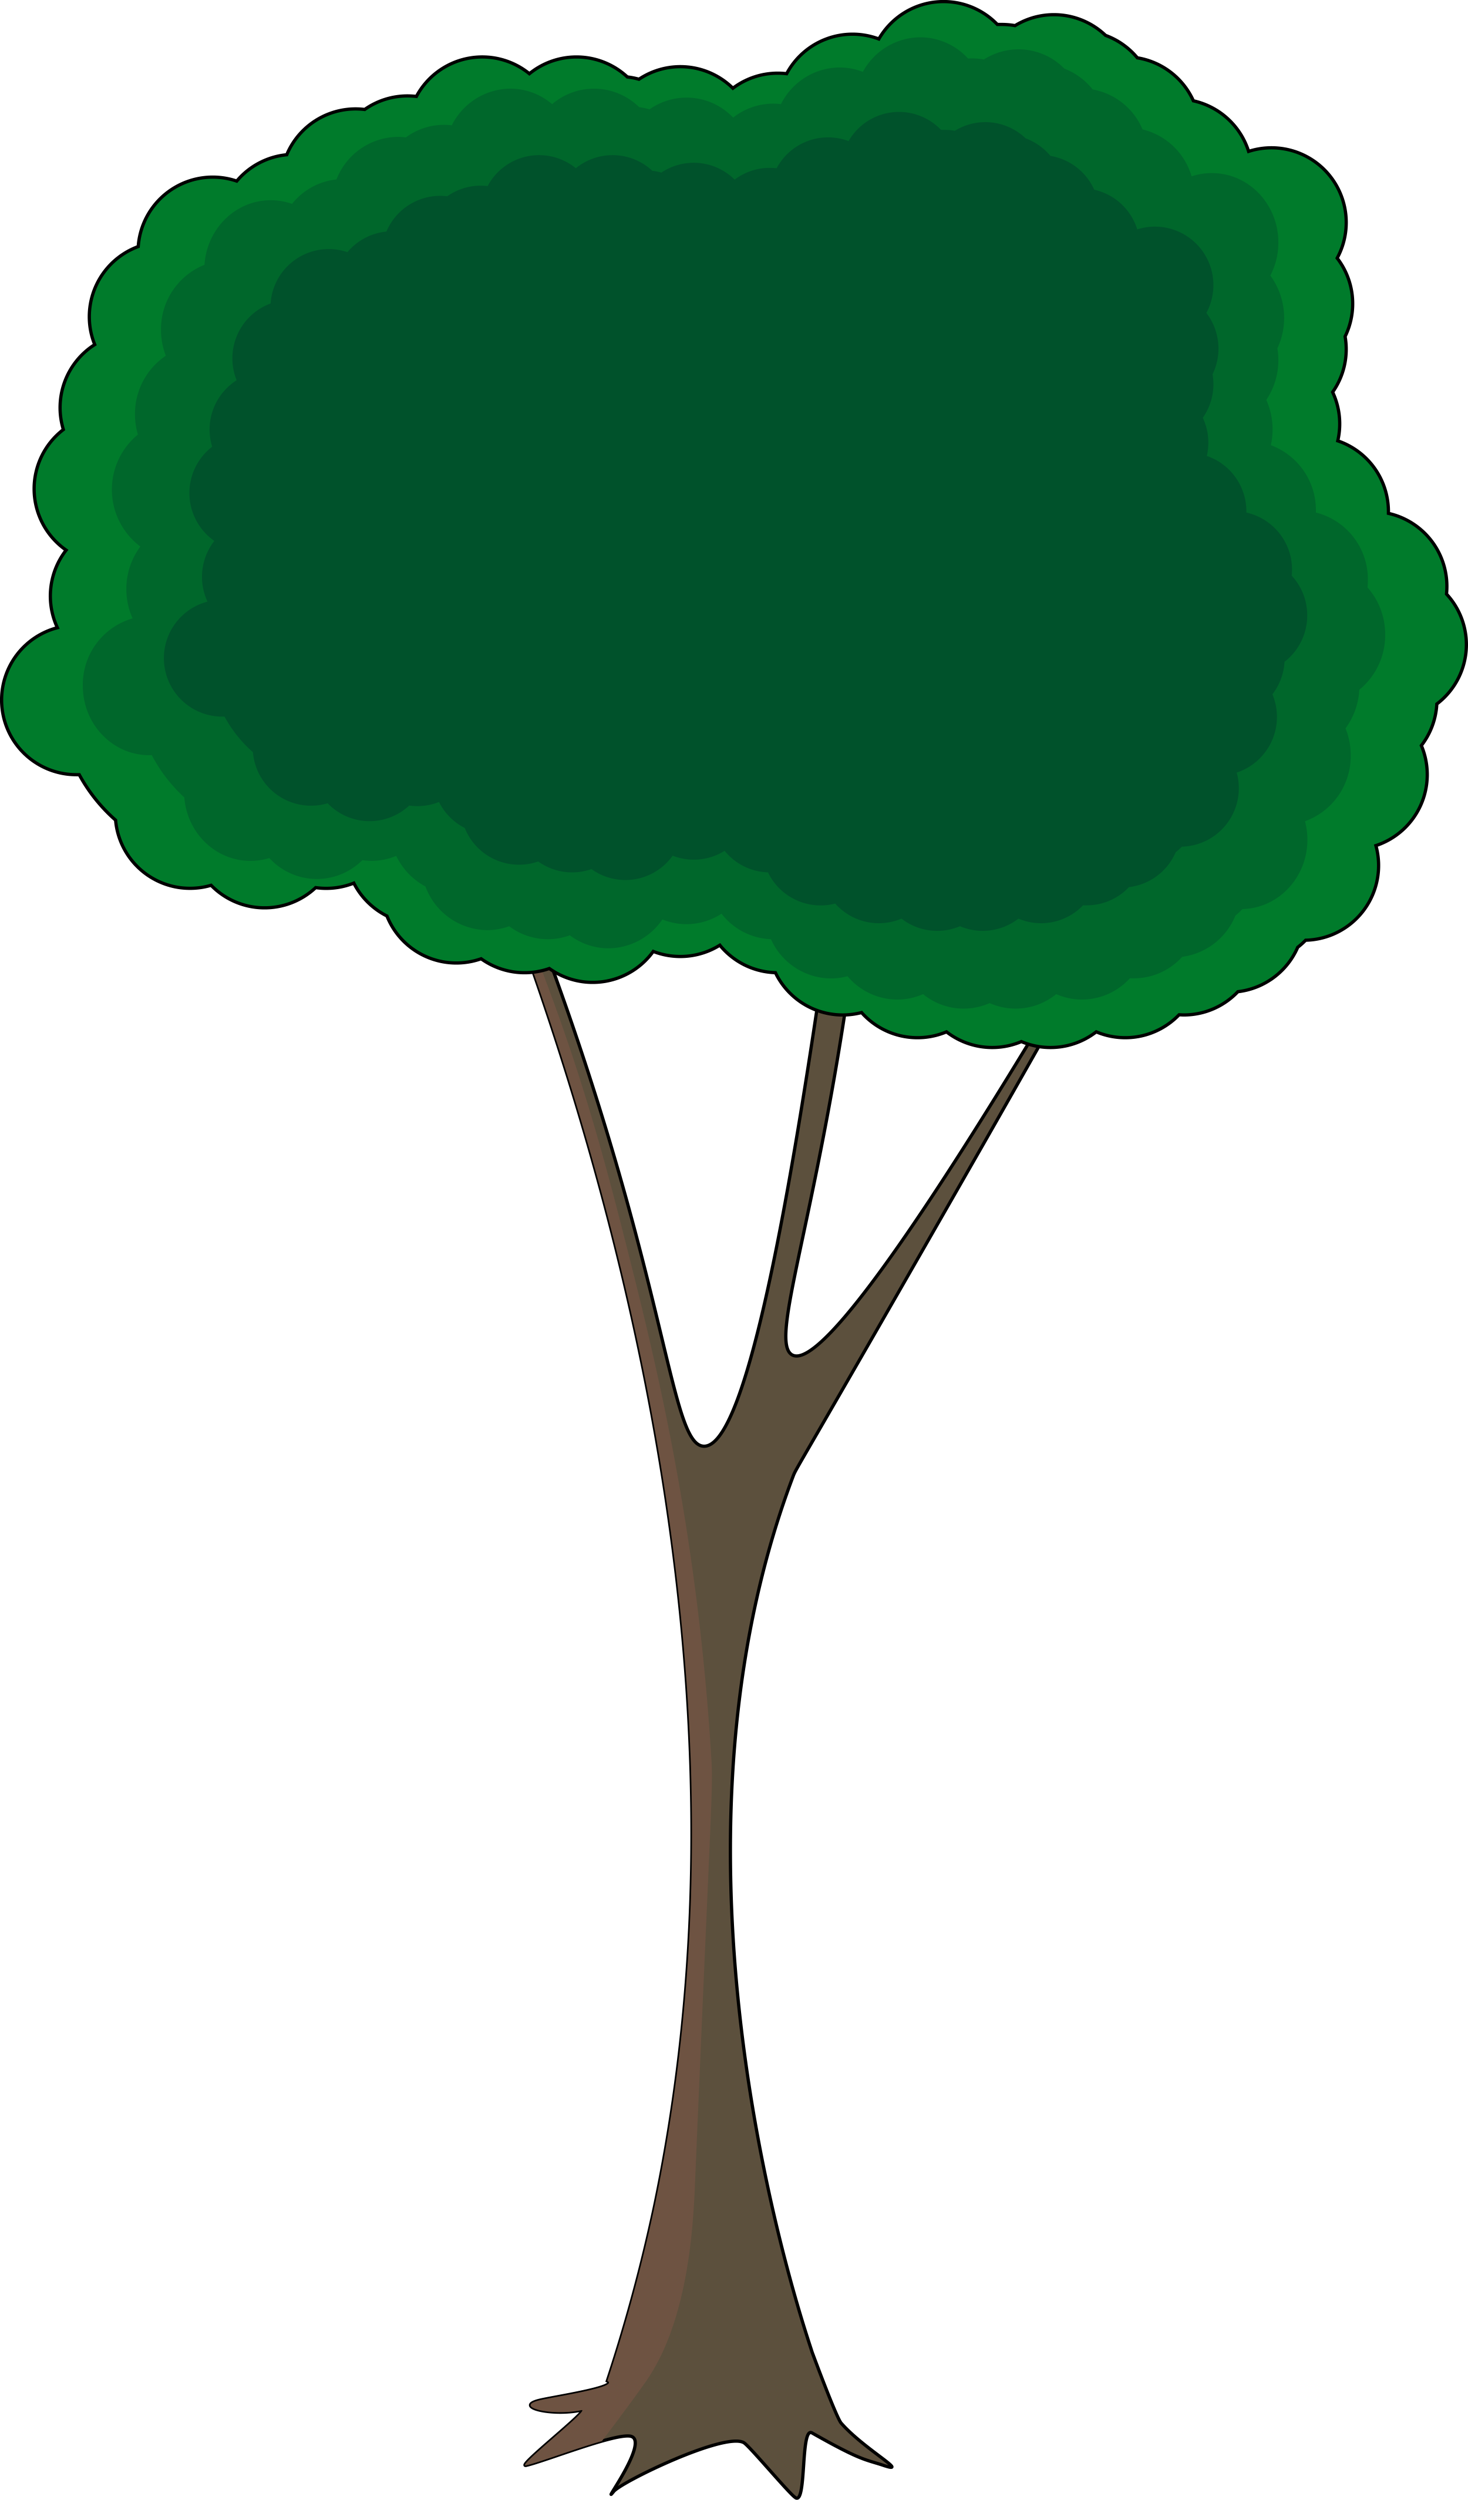 <svg xmlns="http://www.w3.org/2000/svg" viewBox="0 0 452 769.61"><defs><style>.cls-1{fill:#5c503d;}.cls-1,.cls-3{stroke:#000;stroke-miterlimit:10;}.cls-2{fill:#6e5342;}.cls-3{fill:#007b2b;}.cls-4{fill:#00672b;}.cls-5{fill:#00522b;}</style></defs><title>tree</title><g id="Layer_2" data-name="Layer 2"><g id="Layer_1-2" data-name="Layer 1"><path class="cls-1" d="M187,733a505.65,505.65,0,0,0,14.49-53.49c47.21-224.19-65.61-441.35-59.77-444.31,2.37-1.2,19.49,35.24,37,87.71,27.35,82,28.59,121.93,37.95,122.33,23.67,1,48.29-253.54,53.12-252.74,1.83.3.65,37.07-4.74,83.09C254.14,368.76,236.31,411.89,243.7,417c15.49,10.64,113-165.6,114.32-164.45,1.16,1-55,99.25-55,99.25-58.78,102.78-57.76,99.9-58.82,102.71C197.75,577.32,249.68,722.25,250,724c0,0,7.47,20.25,9,22,7,8,21.57,15.87,13,13-5.53-1.85-6.7-1.31-22-10-3.57-2-1.59,21.91-5,20-1.81-1-14.3-16.06-16-17-5.94-3.28-37.48,12-40,15-4.65,5.64,11.6-16,5-17-5.11-.76-26.32,7.72-32,9-3.49.79,20.26-17.69,17-17-9.13,1.94-21-1-13-3C170.34,737.92,191,734.9,187,733Z"/><path class="cls-2" d="M214,672c-.49,11.71-1.76,41.94-15,61-1.13,1.63-6.27,8.82-13.67,18.53-8.3,2.35-19.44,6.59-23.33,7.47-3.49.79,20.26-17.69,17-17-9.13,1.94-21-1-13-3,4.34-1.08,25-4.1,21-6a505.65,505.65,0,0,0,14.49-53.49c45.1-214.17-55.84-421.92-59.86-442.64,6.21,14.43,13.19,31.8,21.37,52.13,15.69,39,23.61,69.8,30,95,8.72,34.41,21.73,86.83,26,157C219.59,550.73,219.23,547.9,214,672Z"/><path class="cls-3" d="M451.5,198.5a22.9,22.9,0,0,0-6.12-15.62,23.41,23.41,0,0,0,.12-2.38,23,23,0,0,0-18-22.45c0-.18,0-.37,0-.55a23,23,0,0,0-15.6-21.78,23,23,0,0,0-1.58-15,22.9,22.9,0,0,0,3.84-17.12,23,23,0,0,0-2.44-24.13,23,23,0,0,0-27.27-32.86,23.06,23.06,0,0,0-17-15.57A23,23,0,0,0,350.19,17.8a23.13,23.13,0,0,0-9.79-6.91,23,23,0,0,0-27.87-3,23.23,23.23,0,0,0-4-.36c-.48,0-1,0-1.44,0A23,23,0,0,0,270.6,12a23,23,0,0,0-28.39,10.69,24.2,24.2,0,0,0-2.71-.16,22.92,22.92,0,0,0-13.84,4.63,23,23,0,0,0-28.92-2.77,23.61,23.61,0,0,0-3.58-.7,23,23,0,0,0-30.16-1,23,23,0,0,0-34.79,7,24.2,24.2,0,0,0-2.71-.16,22.94,22.94,0,0,0-13.21,4.17,23,23,0,0,0-24,13.94,23,23,0,0,0-15.4,8.11A23,23,0,0,0,42.56,75.91,23,23,0,0,0,27.5,97.5a22.71,22.71,0,0,0,1.67,8.59,23,23,0,0,0-9.66,26.16,23,23,0,0,0,.85,37.12,23,23,0,0,0-2.69,23.88A23,23,0,0,0,23.5,238.5l.9,0a51.37,51.37,0,0,0,11.19,14A23,23,0,0,0,65,272.55a23,23,0,0,0,32.2.72,23.27,23.27,0,0,0,3.26.23,23,23,0,0,0,8.48-1.62A23.08,23.08,0,0,0,119.14,282a23,23,0,0,0,29,13.17,23,23,0,0,0,21,3,23,23,0,0,0,32-5.26,23,23,0,0,0,20.5-1.92,22.94,22.94,0,0,0,17.11,8.46,23,23,0,0,0,26.53,12.28,23,23,0,0,0,26.14,5.94,23,23,0,0,0,23.06,3,23,23,0,0,0,23.06-3,23,23,0,0,0,25.5-5.25c.48,0,1,.05,1.44.05a22.93,22.93,0,0,0,16.67-7.16,23,23,0,0,0,18.42-13.67,23,23,0,0,0,2.44-2.18,23,23,0,0,0,21.63-29.13,23,23,0,0,0,14-30.8,22.91,22.91,0,0,0,4.76-12.79A22.93,22.93,0,0,0,451.5,198.5Z"/><path class="cls-4" d="M426.5,195.36a21.85,21.85,0,0,0-5.44-14.51c.07-.72.11-1.46.11-2.21a21.19,21.19,0,0,0-16-20.85c0-.16,0-.33,0-.5a21.31,21.31,0,0,0-13.87-20.23,22.67,22.67,0,0,0,.53-4.85,22,22,0,0,0-1.94-9.08,21.89,21.89,0,0,0,3.72-12.27,21.57,21.57,0,0,0-.3-3.62,22.14,22.14,0,0,0-2.17-22.41,22,22,0,0,0,2.47-10.19c0-11.79-9.15-21.35-20.45-21.35a19.76,19.76,0,0,0-6.27,1,20.85,20.85,0,0,0-15.1-14.45,20.61,20.61,0,0,0-15.36-12.3,20.57,20.57,0,0,0-8.7-6.41,19.76,19.76,0,0,0-24.78-2.82,20.23,20.23,0,0,0-3.59-.33c-.43,0-.85,0-1.28.05a20,20,0,0,0-14.72-6.55,20.28,20.28,0,0,0-17.69,10.65,19.67,19.67,0,0,0-7.21-1.36,20.35,20.35,0,0,0-18,11.29,19.13,19.13,0,0,0-2.41-.15,19.82,19.82,0,0,0-12.31,4.3A19.78,19.78,0,0,0,200,33.66,19.71,19.71,0,0,0,196.8,33,19.81,19.81,0,0,0,170,32.07a19.8,19.8,0,0,0-12.89-4.78,20.35,20.35,0,0,0-18,11.29,19.13,19.13,0,0,0-2.41-.15,19.75,19.75,0,0,0-11.74,3.88,18.56,18.56,0,0,0-2.48-.17,20.47,20.47,0,0,0-18.87,13.1,20.17,20.17,0,0,0-13.69,7.53,19.63,19.63,0,0,0-6.57-1.13c-10.81,0-19.66,8.78-20.39,19.88a21.34,21.34,0,0,0-13.39,20,22.18,22.18,0,0,0,1.48,8,21.57,21.57,0,0,0-9.49,18,22.31,22.31,0,0,0,.9,6.27,21.91,21.91,0,0,0,.76,34.47,21.82,21.82,0,0,0-4.32,13.12,22.1,22.1,0,0,0,1.92,9A21.22,21.22,0,0,0,25.5,211.14c0,11.8,9.16,21.36,20.45,21.36l.8,0a47.41,47.41,0,0,0,10,13c.88,11,9.66,19.54,20.37,19.54a19.6,19.6,0,0,0,5.81-.88,19.82,19.82,0,0,0,28.63.66A19.57,19.57,0,0,0,122,263.5a21,21,0,0,0,9,9.42,20.49,20.49,0,0,0,19,13.44,19.57,19.57,0,0,0,6.77-1.21,19.79,19.79,0,0,0,11.9,4,19.58,19.58,0,0,0,6.78-1.2,19.74,19.74,0,0,0,11.89,4,20.2,20.2,0,0,0,16.6-8.88,19.69,19.69,0,0,0,18.22-1.78,20.15,20.15,0,0,0,15.22,7.86,20.39,20.39,0,0,0,18.43,12.08,19.51,19.51,0,0,0,5.15-.68,20.06,20.06,0,0,0,15.3,7.18,19.62,19.62,0,0,0,7.95-1.67,19.72,19.72,0,0,0,20.5,2.76,19.72,19.72,0,0,0,20.5-2.76,19.59,19.59,0,0,0,7.95,1.67,20,20,0,0,0,14.73-6.54c.42,0,.85,0,1.28,0A20,20,0,0,0,364,294.57a20.58,20.58,0,0,0,16.39-12.7,19.73,19.73,0,0,0,2.16-2c11.08-.26,20-9.71,20-21.34a22.21,22.21,0,0,0-.74-5.7,21.31,21.31,0,0,0,14.08-20.3,22.14,22.14,0,0,0-1.6-8.3,21.89,21.89,0,0,0,4.24-11.88A21.65,21.65,0,0,0,426.5,195.36Z"/><path class="cls-5" d="M402.5,189.46a18,18,0,0,0-4.78-12.23c.06-.61.1-1.23.1-1.86a18,18,0,0,0-14.06-17.57c0-.14,0-.29,0-.43a18,18,0,0,0-12.18-17,18.38,18.38,0,0,0,.47-4.09,18,18,0,0,0-1.7-7.66,18,18,0,0,0,3-13.39,18.06,18.06,0,0,0-1.91-18.89,18,18,0,0,0-21.28-25.72A18,18,0,0,0,336.91,58.4,18,18,0,0,0,323.43,48a18.11,18.11,0,0,0-7.64-5.41A17.91,17.91,0,0,0,294,40.26a18.06,18.06,0,0,0-3.14-.28c-.38,0-.75,0-1.12,0a17.91,17.91,0,0,0-28.46,3.46,17.94,17.94,0,0,0-22.16,8.37,16.38,16.38,0,0,0-2.11-.13,17.89,17.89,0,0,0-10.81,3.62,17.9,17.9,0,0,0-22.57-2.16,17.23,17.23,0,0,0-2.79-.56,17.91,17.91,0,0,0-23.54-.79,17.92,17.92,0,0,0-27.15,5.49,18.57,18.57,0,0,0-2.12-.12,17.87,17.87,0,0,0-10.31,3.26,19.49,19.49,0,0,0-2.18-.13,18,18,0,0,0-16.56,11,17.93,17.93,0,0,0-12,6.34,17.94,17.94,0,0,0-23.66,15.8,18,18,0,0,0-10.46,23.63,18,18,0,0,0-7.53,20.47,18,18,0,0,0,.66,29,18,18,0,0,0-2.1,18.69,18,18,0,0,0,4.55,35.41l.7,0a40.15,40.15,0,0,0,8.74,10.95,17.94,17.94,0,0,0,23,15.72A17.89,17.89,0,0,0,126,248a18,18,0,0,0,9.17-1.09,18,18,0,0,0,7.93,8,18,18,0,0,0,22.62,10.31,17.89,17.89,0,0,0,16.39,2.34,17.88,17.88,0,0,0,25-4.12,17.87,17.87,0,0,0,16-1.5,17.9,17.9,0,0,0,13.35,6.63,18,18,0,0,0,16.18,10.18,18.18,18.18,0,0,0,4.52-.57,17.95,17.95,0,0,0,20.41,4.64,17.91,17.91,0,0,0,18,2.33,17.92,17.92,0,0,0,18-2.33,17.93,17.93,0,0,0,19.9-4.1c.38,0,.75,0,1.13,0a17.89,17.89,0,0,0,13-5.6A18,18,0,0,0,362,262.37a17.06,17.06,0,0,0,1.9-1.71,18,18,0,0,0,17.54-18,17.72,17.72,0,0,0-.66-4.8,18.06,18.06,0,0,0,11-24.11,17.92,17.92,0,0,0,3.72-10A18,18,0,0,0,402.5,189.46Z"/></g></g></svg>